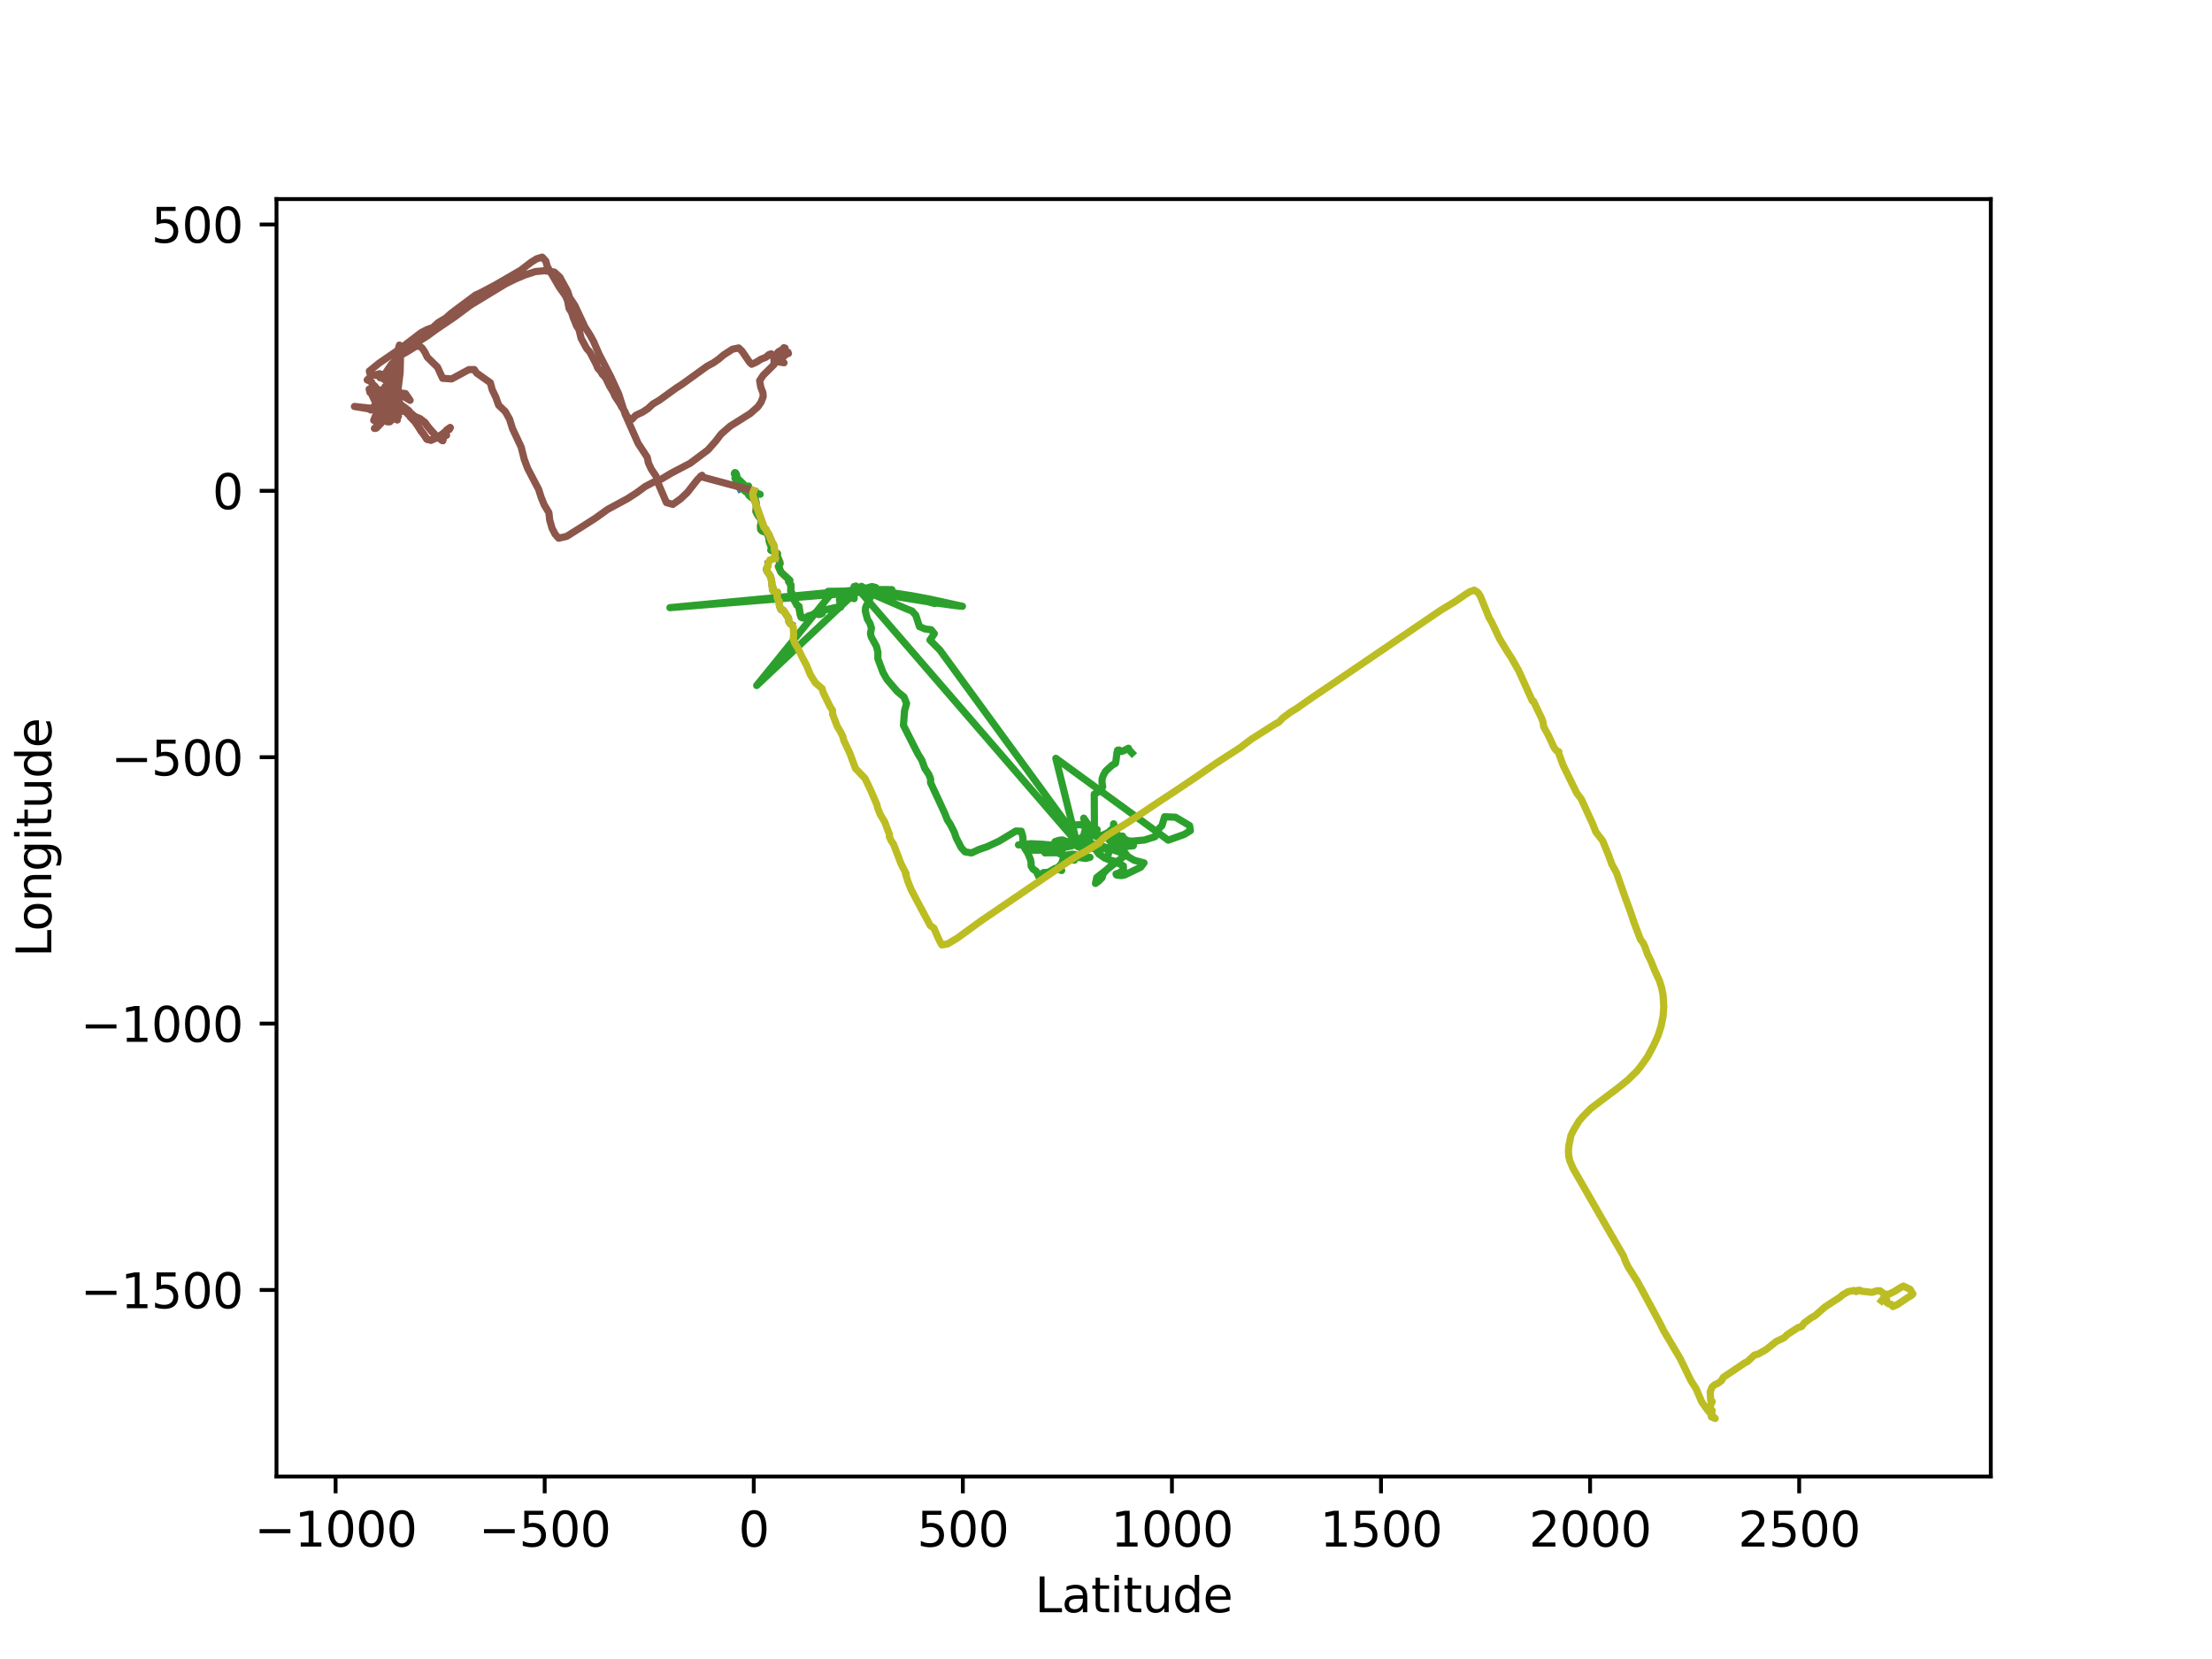<?xml version="1.0" encoding="utf-8" standalone="no"?>
<!DOCTYPE svg PUBLIC "-//W3C//DTD SVG 1.1//EN"
  "http://www.w3.org/Graphics/SVG/1.1/DTD/svg11.dtd">
<svg xmlns:xlink="http://www.w3.org/1999/xlink" width="460.8pt" height="345.6pt" viewBox="0 0 460.8 345.6" xmlns="http://www.w3.org/2000/svg" version="1.1">
 <defs>
  <style type="text/css">*{stroke-linejoin: round; stroke-linecap: butt}</style>
 </defs>
 <g id="figure_1">
  <g id="patch_1">
   <path d="M 0 345.6 
L 460.8 345.6 
L 460.8 0 
L 0 0 
z
" style="fill: #ffffff"/>
  </g>
  <g id="axes_1">
   <g id="patch_2">
    <path d="M 57.6 307.584 
L 414.72 307.584 
L 414.72 41.472 
L 57.6 41.472 
z
" style="fill: #ffffff"/>
   </g>
   <g id="matplotlib.axis_1">
    <g id="xtick_1">
     <g id="line2d_1">
      <defs>
       <path id="m9efafb32d1" d="M 0 0 
L 0 3.5 
" style="stroke: #000000; stroke-width: 0.8"/>
      </defs>
      <g>
       <use xlink:href="#m9efafb32d1" x="69.912" y="307.584" style="stroke: #000000; stroke-width: 0.8"/>
      </g>
     </g>
     <g id="text_1">
      <!-- −1000 -->
      <g transform="translate(52.997 322.182)scale(0.1 -0.1)">
       <defs>
        <path id="DejaVuSans-2212" d="M 678 2272 
L 4684 2272 
L 4684 1741 
L 678 1741 
L 678 2272 
z
" transform="scale(0.016)"/>
        <path id="DejaVuSans-31" d="M 794 531 
L 1825 531 
L 1825 4091 
L 703 3866 
L 703 4441 
L 1819 4666 
L 2450 4666 
L 2450 531 
L 3481 531 
L 3481 0 
L 794 0 
L 794 531 
z
" transform="scale(0.016)"/>
        <path id="DejaVuSans-30" d="M 2034 4250 
Q 1547 4250 1301 3770 
Q 1056 3291 1056 2328 
Q 1056 1369 1301 889 
Q 1547 409 2034 409 
Q 2525 409 2770 889 
Q 3016 1369 3016 2328 
Q 3016 3291 2770 3770 
Q 2525 4250 2034 4250 
z
M 2034 4750 
Q 2819 4750 3233 4129 
Q 3647 3509 3647 2328 
Q 3647 1150 3233 529 
Q 2819 -91 2034 -91 
Q 1250 -91 836 529 
Q 422 1150 422 2328 
Q 422 3509 836 4129 
Q 1250 4750 2034 4750 
z
" transform="scale(0.016)"/>
       </defs>
       <use xlink:href="#DejaVuSans-2212"/>
       <use xlink:href="#DejaVuSans-31" x="83.789"/>
       <use xlink:href="#DejaVuSans-30" x="147.412"/>
       <use xlink:href="#DejaVuSans-30" x="211.035"/>
       <use xlink:href="#DejaVuSans-30" x="274.658"/>
      </g>
     </g>
    </g>
    <g id="xtick_2">
     <g id="line2d_2">
      <g>
       <use xlink:href="#m9efafb32d1" x="113.467" y="307.584" style="stroke: #000000; stroke-width: 0.8"/>
      </g>
     </g>
     <g id="text_2">
      <!-- −500 -->
      <g transform="translate(99.734 322.182)scale(0.1 -0.1)">
       <defs>
        <path id="DejaVuSans-35" d="M 691 4666 
L 3169 4666 
L 3169 4134 
L 1269 4134 
L 1269 2991 
Q 1406 3038 1543 3061 
Q 1681 3084 1819 3084 
Q 2600 3084 3056 2656 
Q 3513 2228 3513 1497 
Q 3513 744 3044 326 
Q 2575 -91 1722 -91 
Q 1428 -91 1123 -41 
Q 819 9 494 109 
L 494 744 
Q 775 591 1075 516 
Q 1375 441 1709 441 
Q 2250 441 2565 725 
Q 2881 1009 2881 1497 
Q 2881 1984 2565 2268 
Q 2250 2553 1709 2553 
Q 1456 2553 1204 2497 
Q 953 2441 691 2322 
L 691 4666 
z
" transform="scale(0.016)"/>
       </defs>
       <use xlink:href="#DejaVuSans-2212"/>
       <use xlink:href="#DejaVuSans-35" x="83.789"/>
       <use xlink:href="#DejaVuSans-30" x="147.412"/>
       <use xlink:href="#DejaVuSans-30" x="211.035"/>
      </g>
     </g>
    </g>
    <g id="xtick_3">
     <g id="line2d_3">
      <g>
       <use xlink:href="#m9efafb32d1" x="157.023" y="307.584" style="stroke: #000000; stroke-width: 0.8"/>
      </g>
     </g>
     <g id="text_3">
      <!-- 0 -->
      <g transform="translate(153.842 322.182)scale(0.1 -0.1)">
       <use xlink:href="#DejaVuSans-30"/>
      </g>
     </g>
    </g>
    <g id="xtick_4">
     <g id="line2d_4">
      <g>
       <use xlink:href="#m9efafb32d1" x="200.579" y="307.584" style="stroke: #000000; stroke-width: 0.8"/>
      </g>
     </g>
     <g id="text_4">
      <!-- 500 -->
      <g transform="translate(191.035 322.182)scale(0.1 -0.1)">
       <use xlink:href="#DejaVuSans-35"/>
       <use xlink:href="#DejaVuSans-30" x="63.623"/>
       <use xlink:href="#DejaVuSans-30" x="127.246"/>
      </g>
     </g>
    </g>
    <g id="xtick_5">
     <g id="line2d_5">
      <g>
       <use xlink:href="#m9efafb32d1" x="244.134" y="307.584" style="stroke: #000000; stroke-width: 0.8"/>
      </g>
     </g>
     <g id="text_5">
      <!-- 1000 -->
      <g transform="translate(231.409 322.182)scale(0.1 -0.1)">
       <use xlink:href="#DejaVuSans-31"/>
       <use xlink:href="#DejaVuSans-30" x="63.623"/>
       <use xlink:href="#DejaVuSans-30" x="127.246"/>
       <use xlink:href="#DejaVuSans-30" x="190.869"/>
      </g>
     </g>
    </g>
    <g id="xtick_6">
     <g id="line2d_6">
      <g>
       <use xlink:href="#m9efafb32d1" x="287.69" y="307.584" style="stroke: #000000; stroke-width: 0.8"/>
      </g>
     </g>
     <g id="text_6">
      <!-- 1500 -->
      <g transform="translate(274.965 322.182)scale(0.1 -0.1)">
       <use xlink:href="#DejaVuSans-31"/>
       <use xlink:href="#DejaVuSans-35" x="63.623"/>
       <use xlink:href="#DejaVuSans-30" x="127.246"/>
       <use xlink:href="#DejaVuSans-30" x="190.869"/>
      </g>
     </g>
    </g>
    <g id="xtick_7">
     <g id="line2d_7">
      <g>
       <use xlink:href="#m9efafb32d1" x="331.246" y="307.584" style="stroke: #000000; stroke-width: 0.8"/>
      </g>
     </g>
     <g id="text_7">
      <!-- 2000 -->
      <g transform="translate(318.521 322.182)scale(0.1 -0.1)">
       <defs>
        <path id="DejaVuSans-32" d="M 1228 531 
L 3431 531 
L 3431 0 
L 469 0 
L 469 531 
Q 828 903 1448 1529 
Q 2069 2156 2228 2338 
Q 2531 2678 2651 2914 
Q 2772 3150 2772 3378 
Q 2772 3750 2511 3984 
Q 2250 4219 1831 4219 
Q 1534 4219 1204 4116 
Q 875 4013 500 3803 
L 500 4441 
Q 881 4594 1212 4672 
Q 1544 4750 1819 4750 
Q 2544 4750 2975 4387 
Q 3406 4025 3406 3419 
Q 3406 3131 3298 2873 
Q 3191 2616 2906 2266 
Q 2828 2175 2409 1742 
Q 1991 1309 1228 531 
z
" transform="scale(0.016)"/>
       </defs>
       <use xlink:href="#DejaVuSans-32"/>
       <use xlink:href="#DejaVuSans-30" x="63.623"/>
       <use xlink:href="#DejaVuSans-30" x="127.246"/>
       <use xlink:href="#DejaVuSans-30" x="190.869"/>
      </g>
     </g>
    </g>
    <g id="xtick_8">
     <g id="line2d_8">
      <g>
       <use xlink:href="#m9efafb32d1" x="374.802" y="307.584" style="stroke: #000000; stroke-width: 0.8"/>
      </g>
     </g>
     <g id="text_8">
      <!-- 2500 -->
      <g transform="translate(362.077 322.182)scale(0.1 -0.1)">
       <use xlink:href="#DejaVuSans-32"/>
       <use xlink:href="#DejaVuSans-35" x="63.623"/>
       <use xlink:href="#DejaVuSans-30" x="127.246"/>
       <use xlink:href="#DejaVuSans-30" x="190.869"/>
      </g>
     </g>
    </g>
    <g id="text_9">
     <!-- Latitude -->
     <g transform="translate(215.581 335.861)scale(0.1 -0.1)">
      <defs>
       <path id="DejaVuSans-4c" d="M 628 4666 
L 1259 4666 
L 1259 531 
L 3531 531 
L 3531 0 
L 628 0 
L 628 4666 
z
" transform="scale(0.016)"/>
       <path id="DejaVuSans-61" d="M 2194 1759 
Q 1497 1759 1228 1600 
Q 959 1441 959 1056 
Q 959 750 1161 570 
Q 1363 391 1709 391 
Q 2188 391 2477 730 
Q 2766 1069 2766 1631 
L 2766 1759 
L 2194 1759 
z
M 3341 1997 
L 3341 0 
L 2766 0 
L 2766 531 
Q 2569 213 2275 61 
Q 1981 -91 1556 -91 
Q 1019 -91 701 211 
Q 384 513 384 1019 
Q 384 1609 779 1909 
Q 1175 2209 1959 2209 
L 2766 2209 
L 2766 2266 
Q 2766 2663 2505 2880 
Q 2244 3097 1772 3097 
Q 1472 3097 1187 3025 
Q 903 2953 641 2809 
L 641 3341 
Q 956 3463 1253 3523 
Q 1550 3584 1831 3584 
Q 2591 3584 2966 3190 
Q 3341 2797 3341 1997 
z
" transform="scale(0.016)"/>
       <path id="DejaVuSans-74" d="M 1172 4494 
L 1172 3500 
L 2356 3500 
L 2356 3053 
L 1172 3053 
L 1172 1153 
Q 1172 725 1289 603 
Q 1406 481 1766 481 
L 2356 481 
L 2356 0 
L 1766 0 
Q 1100 0 847 248 
Q 594 497 594 1153 
L 594 3053 
L 172 3053 
L 172 3500 
L 594 3500 
L 594 4494 
L 1172 4494 
z
" transform="scale(0.016)"/>
       <path id="DejaVuSans-69" d="M 603 3500 
L 1178 3500 
L 1178 0 
L 603 0 
L 603 3500 
z
M 603 4863 
L 1178 4863 
L 1178 4134 
L 603 4134 
L 603 4863 
z
" transform="scale(0.016)"/>
       <path id="DejaVuSans-75" d="M 544 1381 
L 544 3500 
L 1119 3500 
L 1119 1403 
Q 1119 906 1312 657 
Q 1506 409 1894 409 
Q 2359 409 2629 706 
Q 2900 1003 2900 1516 
L 2900 3500 
L 3475 3500 
L 3475 0 
L 2900 0 
L 2900 538 
Q 2691 219 2414 64 
Q 2138 -91 1772 -91 
Q 1169 -91 856 284 
Q 544 659 544 1381 
z
M 1991 3584 
L 1991 3584 
z
" transform="scale(0.016)"/>
       <path id="DejaVuSans-64" d="M 2906 2969 
L 2906 4863 
L 3481 4863 
L 3481 0 
L 2906 0 
L 2906 525 
Q 2725 213 2448 61 
Q 2172 -91 1784 -91 
Q 1150 -91 751 415 
Q 353 922 353 1747 
Q 353 2572 751 3078 
Q 1150 3584 1784 3584 
Q 2172 3584 2448 3432 
Q 2725 3281 2906 2969 
z
M 947 1747 
Q 947 1113 1208 752 
Q 1469 391 1925 391 
Q 2381 391 2643 752 
Q 2906 1113 2906 1747 
Q 2906 2381 2643 2742 
Q 2381 3103 1925 3103 
Q 1469 3103 1208 2742 
Q 947 2381 947 1747 
z
" transform="scale(0.016)"/>
       <path id="DejaVuSans-65" d="M 3597 1894 
L 3597 1613 
L 953 1613 
Q 991 1019 1311 708 
Q 1631 397 2203 397 
Q 2534 397 2845 478 
Q 3156 559 3463 722 
L 3463 178 
Q 3153 47 2828 -22 
Q 2503 -91 2169 -91 
Q 1331 -91 842 396 
Q 353 884 353 1716 
Q 353 2575 817 3079 
Q 1281 3584 2069 3584 
Q 2775 3584 3186 3129 
Q 3597 2675 3597 1894 
z
M 3022 2063 
Q 3016 2534 2758 2815 
Q 2500 3097 2075 3097 
Q 1594 3097 1305 2825 
Q 1016 2553 972 2059 
L 3022 2063 
z
" transform="scale(0.016)"/>
      </defs>
      <use xlink:href="#DejaVuSans-4c"/>
      <use xlink:href="#DejaVuSans-61" x="55.713"/>
      <use xlink:href="#DejaVuSans-74" x="116.992"/>
      <use xlink:href="#DejaVuSans-69" x="156.201"/>
      <use xlink:href="#DejaVuSans-74" x="183.984"/>
      <use xlink:href="#DejaVuSans-75" x="223.193"/>
      <use xlink:href="#DejaVuSans-64" x="286.572"/>
      <use xlink:href="#DejaVuSans-65" x="350.049"/>
     </g>
    </g>
   </g>
   <g id="matplotlib.axis_2">
    <g id="ytick_1">
     <g id="line2d_9">
      <defs>
       <path id="mb1b8439133" d="M 0 0 
L -3.5 0 
" style="stroke: #000000; stroke-width: 0.8"/>
      </defs>
      <g>
       <use xlink:href="#mb1b8439133" x="57.6" y="268.727" style="stroke: #000000; stroke-width: 0.8"/>
      </g>
     </g>
     <g id="text_10">
      <!-- −1500 -->
      <g transform="translate(16.77 272.526)scale(0.1 -0.1)">
       <use xlink:href="#DejaVuSans-2212"/>
       <use xlink:href="#DejaVuSans-31" x="83.789"/>
       <use xlink:href="#DejaVuSans-35" x="147.412"/>
       <use xlink:href="#DejaVuSans-30" x="211.035"/>
       <use xlink:href="#DejaVuSans-30" x="274.658"/>
      </g>
     </g>
    </g>
    <g id="ytick_2">
     <g id="line2d_10">
      <g>
       <use xlink:href="#mb1b8439133" x="57.6" y="213.234" style="stroke: #000000; stroke-width: 0.8"/>
      </g>
     </g>
     <g id="text_11">
      <!-- −1000 -->
      <g transform="translate(16.77 217.034)scale(0.1 -0.1)">
       <use xlink:href="#DejaVuSans-2212"/>
       <use xlink:href="#DejaVuSans-31" x="83.789"/>
       <use xlink:href="#DejaVuSans-30" x="147.412"/>
       <use xlink:href="#DejaVuSans-30" x="211.035"/>
       <use xlink:href="#DejaVuSans-30" x="274.658"/>
      </g>
     </g>
    </g>
    <g id="ytick_3">
     <g id="line2d_11">
      <g>
       <use xlink:href="#mb1b8439133" x="57.6" y="157.742" style="stroke: #000000; stroke-width: 0.8"/>
      </g>
     </g>
     <g id="text_12">
      <!-- −500 -->
      <g transform="translate(23.133 161.541)scale(0.1 -0.1)">
       <use xlink:href="#DejaVuSans-2212"/>
       <use xlink:href="#DejaVuSans-35" x="83.789"/>
       <use xlink:href="#DejaVuSans-30" x="147.412"/>
       <use xlink:href="#DejaVuSans-30" x="211.035"/>
      </g>
     </g>
    </g>
    <g id="ytick_4">
     <g id="line2d_12">
      <g>
       <use xlink:href="#mb1b8439133" x="57.6" y="102.249" style="stroke: #000000; stroke-width: 0.8"/>
      </g>
     </g>
     <g id="text_13">
      <!-- 0 -->
      <g transform="translate(44.237 106.049)scale(0.1 -0.1)">
       <use xlink:href="#DejaVuSans-30"/>
      </g>
     </g>
    </g>
    <g id="ytick_5">
     <g id="line2d_13">
      <g>
       <use xlink:href="#mb1b8439133" x="57.6" y="46.757" style="stroke: #000000; stroke-width: 0.8"/>
      </g>
     </g>
     <g id="text_14">
      <!-- 500 -->
      <g transform="translate(31.512 50.556)scale(0.1 -0.1)">
       <use xlink:href="#DejaVuSans-35"/>
       <use xlink:href="#DejaVuSans-30" x="63.623"/>
       <use xlink:href="#DejaVuSans-30" x="127.246"/>
      </g>
     </g>
    </g>
    <g id="text_15">
     <!-- Longitude -->
     <g transform="translate(10.691 199.398)rotate(-90)scale(0.1 -0.1)">
      <defs>
       <path id="DejaVuSans-6f" d="M 1959 3097 
Q 1497 3097 1228 2736 
Q 959 2375 959 1747 
Q 959 1119 1226 758 
Q 1494 397 1959 397 
Q 2419 397 2687 759 
Q 2956 1122 2956 1747 
Q 2956 2369 2687 2733 
Q 2419 3097 1959 3097 
z
M 1959 3584 
Q 2709 3584 3137 3096 
Q 3566 2609 3566 1747 
Q 3566 888 3137 398 
Q 2709 -91 1959 -91 
Q 1206 -91 779 398 
Q 353 888 353 1747 
Q 353 2609 779 3096 
Q 1206 3584 1959 3584 
z
" transform="scale(0.016)"/>
       <path id="DejaVuSans-6e" d="M 3513 2113 
L 3513 0 
L 2938 0 
L 2938 2094 
Q 2938 2591 2744 2837 
Q 2550 3084 2163 3084 
Q 1697 3084 1428 2787 
Q 1159 2491 1159 1978 
L 1159 0 
L 581 0 
L 581 3500 
L 1159 3500 
L 1159 2956 
Q 1366 3272 1645 3428 
Q 1925 3584 2291 3584 
Q 2894 3584 3203 3211 
Q 3513 2838 3513 2113 
z
" transform="scale(0.016)"/>
       <path id="DejaVuSans-67" d="M 2906 1791 
Q 2906 2416 2648 2759 
Q 2391 3103 1925 3103 
Q 1463 3103 1205 2759 
Q 947 2416 947 1791 
Q 947 1169 1205 825 
Q 1463 481 1925 481 
Q 2391 481 2648 825 
Q 2906 1169 2906 1791 
z
M 3481 434 
Q 3481 -459 3084 -895 
Q 2688 -1331 1869 -1331 
Q 1566 -1331 1297 -1286 
Q 1028 -1241 775 -1147 
L 775 -588 
Q 1028 -725 1275 -790 
Q 1522 -856 1778 -856 
Q 2344 -856 2625 -561 
Q 2906 -266 2906 331 
L 2906 616 
Q 2728 306 2450 153 
Q 2172 0 1784 0 
Q 1141 0 747 490 
Q 353 981 353 1791 
Q 353 2603 747 3093 
Q 1141 3584 1784 3584 
Q 2172 3584 2450 3431 
Q 2728 3278 2906 2969 
L 2906 3500 
L 3481 3500 
L 3481 434 
z
" transform="scale(0.016)"/>
      </defs>
      <use xlink:href="#DejaVuSans-4c"/>
      <use xlink:href="#DejaVuSans-6f" x="53.963"/>
      <use xlink:href="#DejaVuSans-6e" x="115.145"/>
      <use xlink:href="#DejaVuSans-67" x="178.523"/>
      <use xlink:href="#DejaVuSans-69" x="242"/>
      <use xlink:href="#DejaVuSans-74" x="269.783"/>
      <use xlink:href="#DejaVuSans-75" x="308.992"/>
      <use xlink:href="#DejaVuSans-64" x="372.371"/>
      <use xlink:href="#DejaVuSans-65" x="435.848"/>
     </g>
    </g>
   </g>
   <g id="line2d_14">
    <path d="M 154.188 101.815 
L 153.627 100.603 
L 154.236 100.467 
L 153.554 100.374 
L 153.13 99.624 
L 153.303 99.152 
L 153.218 98.825 
L 153.215 98.499 
L 153.126 98.547 
L 153.075 98.499 
L 153.083 98.627 
L 153.088 98.641 
L 153.064 98.665 
L 153.068 98.654 
L 153.085 98.59 
L 153.085 98.59 
L 153.123 98.602 
L 153.044 98.678 
L 152.999 98.689 
L 152.994 98.674 
L 153.015 98.643 
L 153.048 98.623 
L 153.048 98.623 
L 153.029 98.617 
L 153.111 98.636 
L 153.336 98.724 
L 153.451 98.979 
L 153.457 99.099 
L 153.457 99.099 
L 153.444 99.152 
" clip-path="url(#pfec79c84e7)" style="fill: none; stroke: #1f77b4; stroke-width: 1.5; stroke-linecap: square"/>
   </g>
   <g id="line2d_15">
    <path d="M 155.156 101.152 
L 154.862 101.567 
L 154.895 101.971 
L 155.326 102.399 
L 155.975 102.813 
L 155.981 103.127 
L 156.263 103.427 
L 156.562 103.62 
L 156.9 103.893 
L 157.359 104.117 
L 157.527 104.719 
L 157.576 105.229 
L 157.549 106.033 
L 157.478 106.555 
L 157.694 107.048 
L 157.992 107.515 
L 158.369 107.932 
L 158.586 108.512 
L 158.576 108.934 
L 158.434 109.484 
L 158.474 110.291 
L 158.682 110.549 
L 159.138 110.766 
L 159.278 110.634 
L 159.899 111.233 
L 160.122 111.765 
L 160.191 112.155 
L 160.261 112.846 
L 160.67 113.792 
L 160.792 114.343 
L 160.591 114.612 
L 160.838 114.695 
L 161.347 114.94 
L 161.691 115.272 
L 161.922 115.374 
L 161.922 115.374 
L 161.957 115.317 
L 161.859 115.618 
L 162.222 116.531 
L 162.502 117.062 
L 162.489 117.433 
L 162.332 117.753 
L 162.107 117.983 
L 162.206 118.045 
L 162.383 118.588 
L 162.692 119.19 
L 163.38 119.898 
L 164.135 120.519 
L 164.533 120.906 
L 164.276 121.095 
L 164.765 121.866 
L 164.757 122.526 
L 164.743 123.172 
L 164.896 123.394 
L 165.007 123.873 
L 165.087 124.335 
L 165.452 125.061 
L 165.745 125.54 
L 166.032 126.085 
L 166.439 126.324 
L 166.454 126.492 
L 166.467 126.864 
L 166.596 127.411 
L 166.691 127.953 
L 166.877 128.561 
L 167.185 128.713 
L 167.546 128.706 
" clip-path="url(#pfec79c84e7)" style="fill: none; stroke: #ff7f0e; stroke-width: 1.5; stroke-linecap: square"/>
   </g>
   <g id="line2d_16">
    <path d="M 157.023 102.249 
L 156.888 102.583 
L 158.347 102.972 
L 157.811 102.85 
L 157.604 102.573 
L 157.561 102.654 
L 155.363 102.048 
L 155.778 102.114 
L 156.114 102.105 
L 156.084 101.771 
L 155.985 101.496 
L 155.985 101.496 
L 155.996 101.437 
L 155.897 101.481 
L 155.949 101.254 
L 155.859 101.364 
L 155.747 101.585 
L 154.188 101.815 
L 153.627 100.603 
L 154.236 100.467 
L 153.554 100.374 
L 153.13 99.624 
L 153.303 99.152 
L 153.075 98.499 
L 153.123 98.602 
L 152.999 98.689 
L 153.111 98.636 
L 153.336 98.724 
L 153.444 99.152 
L 153.412 99.455 
L 154.302 100.274 
L 155.156 101.152 
L 154.862 101.567 
L 154.895 101.971 
L 155.326 102.399 
L 155.975 102.813 
L 155.981 103.127 
L 156.562 103.62 
L 156.9 103.893 
L 157.359 104.117 
L 157.576 105.229 
L 157.478 106.555 
L 157.992 107.515 
L 158.369 107.932 
L 158.586 108.512 
L 158.576 108.934 
L 158.434 109.484 
L 158.474 110.291 
L 158.682 110.549 
L 159.138 110.766 
L 159.278 110.634 
L 159.899 111.233 
L 160.191 112.155 
L 160.261 112.846 
L 160.792 114.343 
L 160.591 114.612 
L 161.347 114.94 
L 161.922 115.374 
L 161.922 115.374 
L 161.957 115.317 
L 161.859 115.618 
L 162.489 117.433 
L 162.206 118.045 
L 162.692 119.19 
L 164.135 120.519 
L 164.533 120.906 
L 164.276 121.095 
L 164.765 121.866 
L 164.743 123.172 
L 164.896 123.394 
L 165.087 124.335 
L 166.032 126.085 
L 166.439 126.324 
L 166.691 127.953 
L 166.877 128.561 
L 167.185 128.713 
L 167.88 128.691 
L 168.346 128.335 
L 169.294 128.047 
L 169.925 127.605 
L 170.259 127.527 
L 170.94 127.576 
L 171.404 127.425 
L 171.311 127.74 
L 170.99 127.96 
L 170.523 128.015 
L 170.665 127.74 
L 171.751 127.082 
L 174.467 126.467 
L 174.933 126.581 
L 175.145 126.465 
L 174.867 124.897 
L 175.248 124.258 
L 177.091 123.929 
L 177.908 123.944 
L 177.925 124.712 
L 172.507 123.189 
L 179.357 123.093 
L 178.525 123.122 
L 157.63 142.8 
L 172.901 123.968 
L 178.464 123.116 
L 177.894 123.033 
L 177.681 122.698 
L 177.886 122.799 
L 177.846 122.868 
L 177.837 122.609 
L 177.943 122.179 
L 178.308 122.329 
L 178.333 122.756 
L 178.583 122.846 
L 178.877 122.794 
L 179.056 122.999 
L 178.989 122.891 
L 179.078 122.543 
L 179.46 122.143 
L 180.633 122.838 
L 180.534 123.201 
L 180.54 123.046 
L 178.267 123.249 
L 178.309 123.506 
L 179.253 123.123 
L 179.984 123.149 
L 180.306 123.424 
L 180.272 123.357 
L 179.149 123.153 
L 179.218 123.118 
L 179.496 123.023 
L 180.293 122.582 
L 181.654 122.185 
L 182.44 122.397 
L 181.627 123.052 
L 180.377 123.096 
L 180.195 122.883 
L 178.712 122.774 
L 178.192 122.65 
L 178.229 122.211 
L 178.32 122.083 
L 178.3 122.096 
L 178.655 122.35 
L 179.804 122.793 
L 180.239 122.741 
L 180.521 122.828 
L 180.73 123.343 
L 181.071 123.517 
L 182.361 123.686 
L 183.617 123.488 
L 185.241 123.384 
L 189.871 124.094 
L 193.538 124.775 
L 200.497 126.301 
L 199.121 126.168 
L 195.116 125.621 
L 194.704 125.73 
L 193.314 125.35 
L 184.561 123.937 
L 182.007 123.007 
L 181.828 122.589 
L 139.56 126.587 
L 185.789 122.835 
L 182.259 122.804 
L 181.576 123.049 
L 181.574 123.642 
L 181.703 123.738 
L 181.638 123.956 
L 181.435 124.137 
L 181.097 124.97 
L 180.487 126.151 
L 180.302 126.613 
L 180.262 127.319 
L 180.692 128.96 
L 181.222 129.856 
L 181.534 130.828 
L 181.339 131.969 
L 181.492 132.66 
L 182.584 134.662 
L 182.89 135.877 
L 182.869 137.209 
L 183.946 140.088 
L 184.757 141.515 
L 186.962 144.081 
L 188.316 145.202 
L 188.863 146.547 
L 188.434 148.065 
L 188.204 151.096 
L 190.599 155.835 
L 191.231 157.057 
L 192.039 158.371 
L 192.637 160.038 
L 193.491 161.341 
L 193.877 162.293 
L 193.845 163.021 
L 196.821 169.448 
L 197.326 170.749 
L 197.96 171.721 
L 198.788 173.342 
L 199.211 174.58 
L 200.263 176.607 
L 201.021 177.449 
L 202.378 177.682 
L 203.937 176.965 
L 205.596 176.398 
L 208.135 175.222 
L 211.637 173.112 
L 212.75 173.163 
L 213.092 174.364 
L 213.106 175.594 
L 213.431 176.646 
L 214.097 177.678 
L 214.679 179.09 
L 214.789 179.694 
L 214.796 180.415 
L 215.211 181.057 
L 215.871 181.499 
L 216.449 182.71 
L 216.449 182.71 
L 216.758 182.418 
L 217.31 181.796 
L 218.425 181.704 
L 219.857 180.872 
L 221.165 181.34 
L 220.794 181.025 
L 220.506 180.604 
L 221.162 179.863 
L 221.461 178.949 
L 221.665 178.812 
L 221.519 178.629 
L 221.893 178.845 
L 222.643 179.072 
L 223.812 179.185 
L 224.078 178.548 
L 227.068 178.593 
L 226.174 178.829 
L 224.669 178.618 
L 224.742 178.466 
L 224.008 178.026 
L 223.428 177.94 
L 222.06 178.147 
L 222.297 178.396 
L 221.81 178.163 
L 220.944 177.938 
L 220.263 177.633 
L 218.11 177.653 
L 217.671 177.673 
L 217.571 177.48 
L 217.902 177.244 
L 218.796 177.309 
L 218.774 177.465 
L 218.488 177.539 
L 220.215 177.105 
L 221.188 177.201 
L 221.145 177.112 
L 220.875 177.035 
L 220.883 177.118 
L 219.724 177.203 
L 217.625 176.915 
L 216.594 176.989 
L 215.872 176.833 
L 216.173 176.67 
L 216.454 176.67 
L 215.409 176.815 
L 214.58 176.789 
L 214.609 177.098 
L 217.271 177.111 
L 218.147 176.745 
L 218.142 176.775 
L 217.286 176.553 
L 217.634 176.511 
L 218.403 176.168 
L 221.027 176.275 
L 221.523 176.06 
L 222.428 176.259 
L 221.588 176.143 
L 220.358 176.343 
L 220.352 176.178 
L 217.215 175.881 
L 214.726 175.759 
L 212.163 176.002 
L 214.756 175.899 
L 216.527 176.217 
L 217.352 176.211 
L 218.589 176.413 
L 219.29 176.343 
L 219.652 176.186 
L 220.826 176.225 
L 222.111 176.061 
L 222.333 176.036 
L 223.036 176.248 
L 223.36 176.186 
L 221.28 176.629 
L 221.459 176.472 
L 225.258 175.149 
L 225.479 174.823 
L 226.153 174.363 
L 227.164 173.469 
L 227.903 173.242 
L 228.556 172.813 
L 228.299 174.241 
L 228.626 174.336 
L 229.174 174.318 
L 229.456 174.043 
L 230.264 173.737 
L 230.979 173.34 
L 231.502 172.833 
L 231.911 172.628 
L 231.899 172.937 
L 231.047 174.624 
L 231.086 174.937 
L 231.278 174.771 
L 231.398 174.846 
L 231.691 174.662 
L 231.827 174.841 
L 232.308 174.972 
L 232.727 174.964 
L 233.07 175.271 
L 231.989 171.614 
L 231.895 174.143 
L 233.856 174.182 
L 233.792 174.275 
L 233.995 174.52 
L 234.442 174.884 
L 235.045 175.177 
L 235.905 175.219 
L 238.393 174.996 
L 240.57 174.315 
L 240.816 174.053 
L 240.841 173.542 
L 241.072 173.007 
L 242.056 171.98 
L 242.609 170.144 
L 244.883 170.243 
L 247.81 171.983 
L 247.985 173.032 
L 246.703 173.822 
L 243.369 175.021 
L 219.946 157.97 
L 224.515 176.369 
L 225.032 176.592 
L 225.957 176.31 
L 226.6 176.365 
L 228.236 176.892 
L 229.173 176.895 
L 236.082 176.187 
L 236.122 176.056 
L 234.744 175.596 
L 231.471 175.588 
L 231.508 175.724 
L 233.494 176.703 
L 234.286 177.55 
L 234.914 178.401 
L 236.281 179.213 
L 238.319 179.752 
L 237.628 180.657 
L 234.268 182.279 
L 233.589 182.406 
L 232.584 182.269 
L 232.488 182.064 
L 233.288 181.781 
L 234.033 181.161 
L 234.007 180.372 
L 232.641 179.666 
L 231.178 179.181 
L 230.429 178.723 
L 230.876 177.999 
L 231.023 177.419 
L 231.894 176.463 
L 233.625 175.08 
L 231.134 175.083 
L 230.475 174.322 
L 228.229 174.144 
L 227.602 173.211 
L 226.676 172.405 
L 225.15 171.8 
L 222.407 171.9 
L 195.792 135.418 
L 193.726 133.339 
L 194.639 132.002 
L 193.969 131.194 
L 192.711 131.023 
L 191.542 130.529 
L 190.767 128.15 
L 189.983 127.281 
L 188.961 126.889 
L 178.352 122.293 
L 178.422 122.496 
L 178.551 122.486 
L 224.839 176.05 
L 224.415 176.282 
L 225.785 175.888 
L 226.63 176.081 
L 227.156 175.687 
L 226.893 174.605 
L 226.901 175.096 
L 226.902 175.546 
L 226.943 175.459 
L 226.651 175.368 
L 226.5 176.685 
L 225.825 176.694 
L 225.619 176.824 
L 223.783 175.848 
L 223.14 175.705 
L 223.39 175.538 
L 222.807 175.658 
L 220.943 175.398 
L 221.373 175.057 
L 220.47 175.095 
L 219.77 175.341 
L 220.911 174.994 
L 221.381 174.99 
L 222.126 175.29 
L 224.317 175.582 
L 224.311 175.524 
L 224.243 175.753 
L 224.491 175.986 
L 224.437 175.826 
L 224.61 175.61 
L 224.445 175.528 
L 224.499 175.495 
L 224.847 175.24 
L 225.149 174.89 
L 225.35 174.427 
L 225.215 174.804 
L 225.479 175.098 
L 225.56 175.436 
L 225.311 175.69 
L 224.797 175.944 
L 224.895 175.918 
L 225.029 175.922 
L 225.552 175.627 
L 225.495 175.397 
L 225.254 175.266 
L 225.114 175.417 
L 225.448 175.551 
L 226.274 175.739 
L 228.193 176.866 
L 228.888 177.889 
L 230.121 178.74 
L 231.176 179.155 
L 232.099 179.379 
L 232.052 179.834 
L 230.642 181.085 
L 229.829 181.996 
L 229.572 182.848 
L 228.8 183.609 
L 228.205 184.038 
L 228.489 182.787 
L 234.632 177.995 
L 228.681 175.948 
L 225.74 175.73 
L 225.537 175.761 
L 225.109 175.703 
L 225.402 174.518 
L 225.828 173.931 
L 225.932 173.281 
L 226.216 172.562 
L 225.754 170.436 
L 227.998 173.678 
L 227.949 165.451 
L 229.433 164.604 
L 229.714 163.834 
L 229.575 163.116 
L 229.579 162.272 
L 229.865 161.473 
L 230.324 160.652 
L 231.659 159.421 
L 232.358 159.025 
L 232.465 158.533 
L 232.682 156.856 
L 232.813 156.296 
L 233.113 156.239 
L 233.613 156.544 
L 233.59 156.549 
L 234.082 156.389 
L 235.073 155.871 
L 235.152 156.158 
L 235.817 156.871 
L 235.817 156.871 
" clip-path="url(#pfec79c84e7)" style="fill: none; stroke: #2ca02c; stroke-width: 1.5; stroke-linecap: square"/>
   </g>
   <g id="line2d_17">
    <path d="M 82.662 85.303 
L 83.273 85.661 
L 83.825 85.632 
L 84.51 85.35 
L 85.107 85.523 
L 85.29 85.78 
L 85.45 85.979 
L 85.635 86.243 
L 85.46 86.814 
L 85.935 87.293 
L 86.463 87.863 
L 86.895 88.485 
L 87.304 89.112 
L 87.671 89.757 
L 88.38 90.603 
L 88.93 91.486 
L 89.774 91.698 
L 90.611 91.338 
L 91.876 90.673 
L 92.128 90.576 
L 92.054 90.578 
L 92.131 90.477 
L 92.523 90.124 
L 93.054 89.7 
L 93.578 89.45 
L 93.776 89.086 
L 93.031 89.618 
L 92.551 90.301 
L 92.985 90.673 
L 92.38 90.948 
L 92.222 91.8 
L 90.956 90.926 
L 89.945 89.881 
L 89.17 88.927 
L 88.512 88.023 
L 87.486 87.236 
L 86.417 86.786 
L 85.748 86.234 
" clip-path="url(#pfec79c84e7)" style="fill: none; stroke: #d62728; stroke-width: 1.5; stroke-linecap: square"/>
   </g>
   <g id="line2d_18">
    <path d="M 85.057 86.333 
L 84.54 85.81 
L 84.616 85.133 
L 83.957 84.672 
L 83.434 84.391 
L 83.403 84.225 
L 82.809 83.06 
L 82.195 81.393 
L 81.907 79.628 
L 82.178 77.704 
L 82.411 76.15 
L 82.785 75.985 
L 82.872 75.824 
L 82.866 75.81 
L 82.858 75.789 
L 82.868 75.792 
L 82.863 75.759 
L 82.853 75.712 
L 82.846 75.672 
L 82.827 75.623 
L 82.807 75.573 
L 82.784 75.534 
L 82.784 75.534 
L 82.773 75.506 
L 82.772 75.418 
L 82.945 75.203 
L 82.945 75.203 
L 82.926 75.153 
L 82.831 75.036 
L 82.771 74.968 
L 82.74 74.952 
L 82.722 74.927 
L 82.722 74.927 
L 82.721 74.946 
L 82.738 75.032 
L 82.693 75.043 
L 82.654 75.006 
L 82.654 75.006 
L 82.61 74.98 
L 82.682 75.165 
" clip-path="url(#pfec79c84e7)" style="fill: none; stroke: #9467bd; stroke-width: 1.5; stroke-linecap: square"/>
   </g>
   <g id="line2d_19">
    <path d="M 157.023 102.249 
L 145.874 99.265 
L 146.247 99.012 
L 145.311 99.885 
L 143.186 102.597 
L 141.768 103.933 
L 140.166 105.075 
L 138.828 104.697 
L 137.122 100.709 
L 136.691 99.237 
L 135.689 97.744 
L 135.078 96.447 
L 134.826 95.243 
L 132.925 92.352 
L 130.201 86.209 
L 128.884 82.073 
L 127.189 78.389 
L 124.785 73.753 
L 123.653 71.138 
L 122.891 69.751 
L 121.89 68.196 
L 119.762 63.652 
L 118.659 61.984 
L 118.257 60.715 
L 116.615 57.723 
L 115.471 56.674 
L 113.426 56.396 
L 111.542 56.575 
L 109.373 57.279 
L 107.325 58.145 
L 105.364 59.106 
L 98.015 63.57 
L 94.733 66.011 
L 90.833 68.655 
L 88.866 70.09 
L 86.838 71.35 
L 83.265 74.258 
L 81.553 75.859 
L 79.618 78.743 
L 80.006 79.039 
L 79.68 78.713 
L 79.167 78.691 
L 78.97 78.205 
L 78.431 78.181 
L 78.283 78.204 
L 78.427 78.043 
L 79.081 77.851 
L 82.062 78.919 
L 80.885 78.767 
L 80.856 78.671 
L 80.681 78.71 
L 80.746 78.855 
L 80.802 79.448 
L 80.429 79.382 
L 80.827 79.725 
L 81.476 80.501 
L 82.381 80.975 
L 82.749 82.328 
L 82.652 83.805 
L 82.457 84.733 
L 82.662 85.303 
L 83.273 85.661 
L 83.825 85.632 
L 84.51 85.35 
L 85.107 85.523 
L 85.635 86.243 
L 85.46 86.814 
L 86.463 87.863 
L 88.93 91.486 
L 89.774 91.698 
L 90.611 91.338 
L 92.131 90.477 
L 93.054 89.7 
L 93.578 89.45 
L 93.776 89.086 
L 93.031 89.618 
L 92.551 90.301 
L 92.985 90.673 
L 92.38 90.948 
L 92.222 91.8 
L 90.956 90.926 
L 89.17 88.927 
L 88.512 88.023 
L 87.486 87.236 
L 86.417 86.786 
L 85.748 86.234 
L 85.057 86.333 
L 84.54 85.81 
L 84.616 85.133 
L 83.403 84.225 
L 82.809 83.06 
L 82.195 81.393 
L 81.907 79.628 
L 82.411 76.15 
L 82.785 75.985 
L 82.846 75.672 
L 82.772 75.418 
L 82.926 75.153 
L 82.722 74.927 
L 82.738 75.032 
L 82.61 74.98 
L 82.682 75.165 
L 83.088 74.228 
L 84.819 73.269 
L 86.664 72.115 
L 87.545 72.188 
L 87.917 72.485 
L 88.527 73.375 
L 89.025 74.423 
L 91.14 76.48 
L 92.2 78.803 
L 94.097 78.935 
L 97.675 76.998 
L 98.795 76.983 
L 99.281 77.703 
L 102.146 79.729 
L 102.537 81.183 
L 103.296 82.775 
L 103.873 84.411 
L 105.266 85.737 
L 106.159 87.334 
L 106.748 89.255 
L 108.566 93.128 
L 109.209 95.679 
L 109.924 97.583 
L 112.202 101.936 
L 112.752 103.651 
L 113.389 105.206 
L 114.346 106.797 
L 114.521 108.378 
L 114.999 110.033 
L 115.644 111.29 
L 116.38 112.119 
L 118.053 111.737 
L 121.956 109.277 
L 124.136 107.876 
L 126.603 106.108 
L 130.709 103.892 
L 132.576 102.689 
L 134.427 101.337 
L 136.114 100.459 
L 137.752 99.816 
L 139.773 98.604 
L 143.769 96.511 
L 147.482 93.728 
L 149.131 91.857 
L 150.209 90.434 
L 152.094 88.786 
L 156.286 86.153 
L 157.889 84.736 
L 158.549 83.771 
L 158.986 82.637 
L 158.934 81.82 
L 158.473 80.633 
L 158.248 79.287 
L 158.981 78.188 
L 161.24 75.95 
L 161.255 74.666 
L 161.352 74.49 
L 161.634 74.383 
L 162.23 74.362 
L 162.617 74.1 
L 162.648 73.691 
L 162.763 73.689 
L 163.481 73.405 
L 164.166 73.38 
L 164.15 73.488 
L 164.246 73.649 
L 163.938 73.56 
L 163.592 73.99 
L 162.932 74.486 
L 162.223 74.835 
L 161.834 75.346 
L 162.788 75.48 
L 163.322 75.577 
L 161.891 74.407 
L 162.809 72.89 
L 163.221 72.843 
L 163.294 72.434 
L 163.548 72.513 
L 162.172 73.274 
L 161.448 74.076 
L 161.028 74.358 
L 161.194 74.36 
L 161.25 74.439 
L 161.279 74.323 
L 161.28 74.261 
L 161.04 74.112 
L 160.636 73.711 
L 160.149 73.885 
L 159.556 74.427 
L 158.558 74.817 
L 157.537 75.451 
L 156.578 75.879 
L 156.099 75.393 
L 154.554 73.118 
L 153.877 72.483 
L 152.582 72.75 
L 150.73 73.952 
L 149.702 74.822 
L 148.623 75.581 
L 147.314 76.282 
L 141.959 80.144 
L 140.895 80.814 
L 137.366 83.366 
L 135.993 84.178 
L 134.946 85.148 
L 133.821 85.875 
L 132.439 86.516 
L 131.672 87.335 
L 130.936 87.1 
L 130.486 86.454 
L 130.096 85.576 
L 129.572 84.888 
L 129.197 84.178 
L 128.085 82.489 
L 127.783 81.732 
L 127.024 80.502 
L 126.136 78.663 
L 125.472 77.975 
L 125.111 77.344 
L 124.51 76.67 
L 124.212 75.902 
L 122.867 73.333 
L 122.223 72.615 
L 121.068 70.493 
L 120.609 68.649 
L 120.127 67.918 
L 119.397 66.103 
L 119.072 65.096 
L 118.54 64.236 
L 118.243 62.662 
L 117.827 61.676 
L 116.465 59.747 
L 113.999 55.505 
L 113.706 54.388 
L 112.957 53.568 
L 111.807 53.912 
L 110.718 54.581 
L 108.47 56.298 
L 103.153 59.384 
L 100.021 61.04 
L 99.075 61.46 
L 96.244 63.571 
L 93.942 65.297 
L 92.9 66.237 
L 91.29 67.208 
L 90.183 68.215 
L 88.943 68.669 
L 87.731 69.3 
L 83.442 72.58 
L 81.045 74.232 
L 78.902 75.707 
L 76.941 77.307 
L 77.028 77.703 
L 77.281 77.8 
L 77.447 78.014 
L 77.648 78.02 
L 76.498 79.152 
L 76.54 79.153 
L 76.677 79.208 
L 77.45 79.641 
L 77.601 80.201 
L 77.367 81.198 
L 77.059 81.746 
L 77.263 81.591 
L 77.293 81.581 
L 79.862 81.952 
L 80.17 81.679 
L 80.335 81.186 
L 80.419 81.274 
L 80.487 81.47 
L 78.662 81.505 
L 78.667 81.794 
L 78.341 82.044 
L 78.244 82.389 
L 78.258 82.318 
L 79.096 82.772 
L 79.405 83.099 
L 80.505 83.265 
L 80.403 82.939 
L 79.891 82.368 
L 79.734 81.962 
L 79.792 81.962 
L 79.853 81.949 
L 79.737 81.907 
L 79.49 81.868 
L 79 81.204 
L 78.861 81.442 
L 78.052 80.403 
L 77.792 80.204 
L 77.593 80.692 
L 77.489 81.404 
L 77.42 81.377 
L 76.902 81.066 
L 76.967 81.361 
L 77.277 81.839 
L 78.26 83.901 
L 79.318 84.792 
L 79.657 85.41 
L 80.924 86.39 
L 82.741 87.254 
L 82.761 87.498 
L 82.613 87.095 
L 82.699 87.253 
L 82.997 86.72 
L 82.826 86.173 
L 73.833 84.674 
L 76.935 85.01 
L 78.344 85.503 
L 79.573 86.109 
L 80.407 86.211 
L 79.692 84.945 
L 79.52 84.885 
L 79.036 85.686 
L 79.115 85.804 
L 79.125 85.745 
L 79.622 85.361 
L 80.15 83.93 
L 80.253 83.087 
L 80.484 83.339 
L 80.428 83.578 
L 80.55 83.466 
L 80.928 83.759 
L 82.362 83.102 
L 81.423 84.606 
L 80.747 84.528 
L 80.798 84.681 
L 80.972 85.598 
L 80.398 86.102 
L 80.005 85.943 
L 80.339 85.803 
L 81.599 86.318 
L 81.901 85.517 
L 82.197 86.109 
L 82.456 87.372 
L 82.109 86.926 
L 81.223 87.865 
L 80.698 87.878 
L 80.234 87.684 
L 79.226 86.283 
L 79.288 85.439 
L 79.245 84.306 
L 79.005 84.369 
L 79.184 84.938 
L 77.234 85.415 
L 78.407 84.047 
L 79.894 81.012 
L 80.247 81.365 
L 80.189 82.516 
L 79.969 84.018 
L 79.985 84.761 
L 80.341 84.164 
L 80.368 83.36 
L 77.853 87.565 
L 78.979 84.731 
L 79.518 83.665 
L 79.616 83.002 
L 79.844 82.247 
L 80.009 82.117 
L 80.242 81.757 
L 80.225 81.777 
L 80.161 81.463 
L 80.184 80.564 
L 80.308 80.583 
L 80.737 80.516 
L 81.053 80.883 
L 80.61 81.021 
L 80.604 80.856 
L 80.764 80.649 
L 85.432 83.397 
L 84.476 82 
L 83.424 81.849 
L 81.902 81.321 
L 80.858 81.936 
L 80.737 84.162 
L 80.586 84.434 
L 80.9 84.838 
L 81.263 85.176 
L 81.475 85.529 
L 81.602 85.387 
L 81.948 85.319 
L 82.368 84.461 
L 82.427 82.885 
L 82.895 81.297 
L 83.347 77.667 
L 83.42 74.806 
L 83.209 71.895 
L 78.818 86.851 
L 78.682 88.228 
L 78.241 89.117 
L 78 89.242 
L 78.07 89.252 
L 78.406 89.181 
L 79.406 88.152 
L 79.878 85.766 
L 79.374 85.641 
L 79.073 86.123 
L 79.271 86.016 
L 79.323 85.487 
L 79.788 85 
L 79.85 84.394 
L 80.376 82.124 
L 81.979 80.326 
L 82.431 79.421 
L 83.263 77.365 
L 80.514 83.267 
L 81.249 82.326 
L 80.787 83.29 
L 80.219 84.214 
L 79.669 84.375 
L 79.53 84.614 
L 79.791 83.794 
L 80.093 81.523 
L 80.386 81.126 
L 80.181 81.194 
L 80.051 81.116 
L 80.051 81.116 
" clip-path="url(#pfec79c84e7)" style="fill: none; stroke: #8c564b; stroke-width: 1.5; stroke-linecap: square"/>
   </g>
   <g id="line2d_20">
    <path d="M 157.023 102.249 
L 156.829 102.752 
L 156.871 103.415 
L 159.056 109.531 
L 159.002 109.327 
L 159.054 109.568 
L 159.162 109.845 
L 159.388 110.065 
L 159.541 110.225 
L 159.688 110.54 
L 159.874 110.891 
L 160.223 111.405 
L 160.373 111.877 
L 160.673 112.458 
L 160.722 112.754 
L 160.967 113.086 
L 161.172 113.488 
L 161.309 113.861 
L 161.282 114.409 
L 161.389 114.643 
L 161.491 115.162 
L 161.407 115.861 
L 161.554 116.219 
L 161.554 116.219 
L 161.554 116.219 
L 161.536 116.301 
" clip-path="url(#pfec79c84e7)" style="fill: none; stroke: #e377c2; stroke-width: 1.5; stroke-linecap: square"/>
   </g>
   <g id="line2d_21">
    <path d="M 159.982 117.502 
L 159.985 117.872 
L 159.623 118.56 
L 159.644 118.68 
L 159.841 119.122 
L 160.066 119.423 
L 160.34 119.789 
L 160.496 120.062 
L 160.701 120.738 
L 160.764 121.221 
L 160.794 121.511 
L 160.845 122.196 
L 161.086 122.477 
L 160.901 122.789 
L 161.068 123.134 
L 161.98 123.391 
L 161.888 123.945 
L 161.866 124.401 
L 161.991 124.72 
L 162.078 124.966 
L 162.34 125.235 
L 162.326 125.712 
L 162.354 126.084 
L 162.453 126.402 
L 162.602 126.848 
L 162.792 127.082 
L 163.165 127.103 
L 163.432 127.492 
L 163.744 128.021 
L 164.259 128.749 
L 164.322 129.444 
L 164.659 129.992 
L 164.857 130.097 
" clip-path="url(#pfec79c84e7)" style="fill: none; stroke: #7f7f7f; stroke-width: 1.5; stroke-linecap: square"/>
   </g>
   <g id="line2d_22">
    <path d="M 157.023 102.249 
L 156.829 102.752 
L 156.871 103.415 
L 159.162 109.845 
L 159.541 110.225 
L 159.874 110.891 
L 160.223 111.405 
L 160.722 112.754 
L 161.172 113.488 
L 161.309 113.861 
L 161.282 114.409 
L 161.389 114.643 
L 161.491 115.162 
L 161.407 115.861 
L 161.536 116.301 
L 160.735 116.541 
L 160.353 116.667 
L 159.982 117.502 
L 159.985 117.872 
L 159.644 118.68 
L 160.066 119.423 
L 160.496 120.062 
L 160.764 121.221 
L 160.845 122.196 
L 161.086 122.477 
L 160.901 122.789 
L 161.068 123.134 
L 161.98 123.391 
L 161.866 124.401 
L 162.078 124.966 
L 162.34 125.235 
L 162.354 126.084 
L 162.602 126.848 
L 162.792 127.082 
L 163.165 127.103 
L 164.259 128.749 
L 164.322 129.444 
L 164.659 129.992 
L 164.857 130.097 
L 165.254 130.608 
L 165.331 132.214 
L 165.246 133.144 
L 165.615 134.096 
L 166.162 134.928 
L 167.223 137.126 
L 167.981 138.524 
L 168.795 140.514 
L 169.851 142.229 
L 171.244 143.429 
L 171.47 144.225 
L 172.927 147.208 
L 173.43 147.97 
L 173.448 148.782 
L 174.394 151.282 
L 175.205 152.647 
L 175.565 153.402 
L 175.775 154.243 
L 176.998 156.816 
L 178.205 160.072 
L 180.212 162.169 
L 181.353 164.574 
L 182.657 167.591 
L 182.833 168.321 
L 183.365 169.649 
L 184.296 171.213 
L 184.853 172.711 
L 185.292 173.779 
L 185.254 174.236 
L 185.601 175.044 
L 186.15 175.902 
L 187.685 179.898 
L 188.781 182.038 
L 188.63 181.904 
L 188.676 182.193 
L 189.143 183.651 
L 189.819 185.348 
L 191.781 189.058 
L 193.81 192.832 
L 194.546 193.341 
L 195.282 195.045 
L 195.845 196.238 
L 196.216 196.854 
L 196.213 196.847 
L 197.429 196.629 
L 199.474 195.393 
L 204.464 191.761 
L 222.183 179.715 
L 224.814 178.048 
L 226.053 177.4 
L 229.091 175.565 
L 228.946 175.532 
L 229.754 174.713 
L 230.718 173.955 
L 234.617 171.543 
L 237.238 169.829 
L 241.939 166.689 
L 244.914 164.734 
L 249.423 161.698 
L 253.26 159.041 
L 258.647 155.558 
L 258.737 155.448 
L 260.738 153.948 
L 265.532 150.901 
L 266.452 150.392 
L 267.232 149.564 
L 268.861 148.343 
L 270.003 147.659 
L 273.544 145.18 
L 276.933 142.903 
L 300.1 127.148 
L 303.049 125.361 
L 305.392 123.761 
L 306.22 123.249 
L 307.115 122.932 
L 307.875 123.418 
L 308.372 124.166 
L 310.235 128.753 
L 310.629 129.363 
L 312.366 133.029 
L 314.009 135.746 
L 314.885 137.087 
L 316.361 139.696 
L 317.896 143.074 
L 319.211 146.015 
L 319.468 146.101 
L 319.436 146.041 
L 320.517 148.315 
L 321.184 149.692 
L 321.449 150.481 
L 321.573 151.376 
L 322.575 153.213 
L 323.711 155.692 
L 324.208 156.352 
L 324.742 156.6 
L 324.562 156.519 
L 325.66 159.499 
L 328.456 165.188 
L 329.414 166.461 
L 331.753 171.571 
L 332.439 173.298 
L 333.852 175.125 
L 335.097 178.163 
L 335.769 180.023 
L 336.743 181.807 
L 338.436 186.617 
L 339.679 190.011 
L 340.391 192.146 
L 341.742 195.711 
L 342.265 196.399 
L 342.641 197.154 
L 343.178 198.709 
L 343.894 200.126 
L 344.736 202.232 
L 345.659 204.226 
L 346.12 205.67 
L 346.433 207.181 
L 346.597 209.715 
L 346.459 211.643 
L 346.063 213.671 
L 345.373 215.84 
L 344.398 217.933 
L 343.238 220.106 
L 341.806 222.132 
L 341.024 223.103 
L 339.173 224.924 
L 337.204 226.527 
L 331.392 230.914 
L 329.666 232.674 
L 328.886 233.608 
L 327.72 235.573 
L 327.245 236.589 
L 326.806 238.742 
L 326.732 239.788 
L 326.794 240.821 
L 327.007 241.775 
L 327.714 243.427 
L 334.629 255.462 
L 338.179 261.581 
L 338.638 262.806 
L 339.217 263.999 
L 341.089 266.926 
L 345.396 274.887 
L 345.786 275.615 
L 346.565 277.196 
L 350.042 283.06 
L 352.238 287.59 
L 353.332 289.299 
L 354.477 291.995 
L 355.628 293.615 
L 356.827 295.064 
L 357.306 295.488 
L 357.172 295.44 
L 356.499 295.156 
L 356.668 293.801 
L 356.439 293.936 
L 356.025 293.445 
L 356.695 291.952 
L 356.578 292.034 
L 356.36 291.685 
L 356.267 289.911 
L 356.645 288.965 
L 357.173 288.491 
L 357.91 288.15 
L 358.596 287.638 
L 359.005 286.92 
L 363.426 283.94 
L 363.993 283.672 
L 365.488 282.279 
L 366.254 282.079 
L 367.89 281.155 
L 368.81 280.433 
L 369.981 279.483 
L 371.674 278.665 
L 372.307 278.036 
L 374.572 276.556 
L 375.321 276.332 
L 375.827 275.633 
L 377.352 274.486 
L 378.022 274.144 
L 380.174 272.266 
L 383.39 270.169 
L 383.765 269.792 
L 384.965 269.089 
L 386.215 268.833 
L 386.68 269.071 
L 386.68 269.071 
L 387.049 268.785 
L 387.49 268.791 
L 387.709 268.972 
L 389.992 269.224 
L 391.058 268.88 
L 391.667 268.913 
L 392.541 269.566 
L 393.074 269.638 
L 393.672 269.517 
L 394.649 269.026 
L 396.019 268.163 
L 396.526 267.915 
L 397.929 268.607 
L 398.487 269.556 
L 398.294 269.784 
L 397.351 270.36 
L 395.124 271.851 
L 394.823 271.908 
L 394.334 272.181 
L 393.934 271.707 
L 393.408 271.587 
L 393.051 271.351 
L 392.988 270.506 
L 392.699 270.485 
L 392.21 270.952 
L 392.244 270.913 
L 392.654 270.07 
L 391.946 270.976 
L 391.946 270.976 
" clip-path="url(#pfec79c84e7)" style="fill: none; stroke: #bcbd22; stroke-width: 1.5; stroke-linecap: square"/>
   </g>
   <g id="patch_3">
    <path d="M 57.6 307.584 
L 57.6 41.472 
" style="fill: none; stroke: #000000; stroke-width: 0.8; stroke-linejoin: miter; stroke-linecap: square"/>
   </g>
   <g id="patch_4">
    <path d="M 414.72 307.584 
L 414.72 41.472 
" style="fill: none; stroke: #000000; stroke-width: 0.8; stroke-linejoin: miter; stroke-linecap: square"/>
   </g>
   <g id="patch_5">
    <path d="M 57.6 307.584 
L 414.72 307.584 
" style="fill: none; stroke: #000000; stroke-width: 0.8; stroke-linejoin: miter; stroke-linecap: square"/>
   </g>
   <g id="patch_6">
    <path d="M 57.6 41.472 
L 414.72 41.472 
" style="fill: none; stroke: #000000; stroke-width: 0.8; stroke-linejoin: miter; stroke-linecap: square"/>
   </g>
  </g>
 </g>
 <defs>
  <clipPath id="pfec79c84e7">
   <rect x="57.6" y="41.472" width="357.12" height="266.112"/>
  </clipPath>
 </defs>
</svg>
